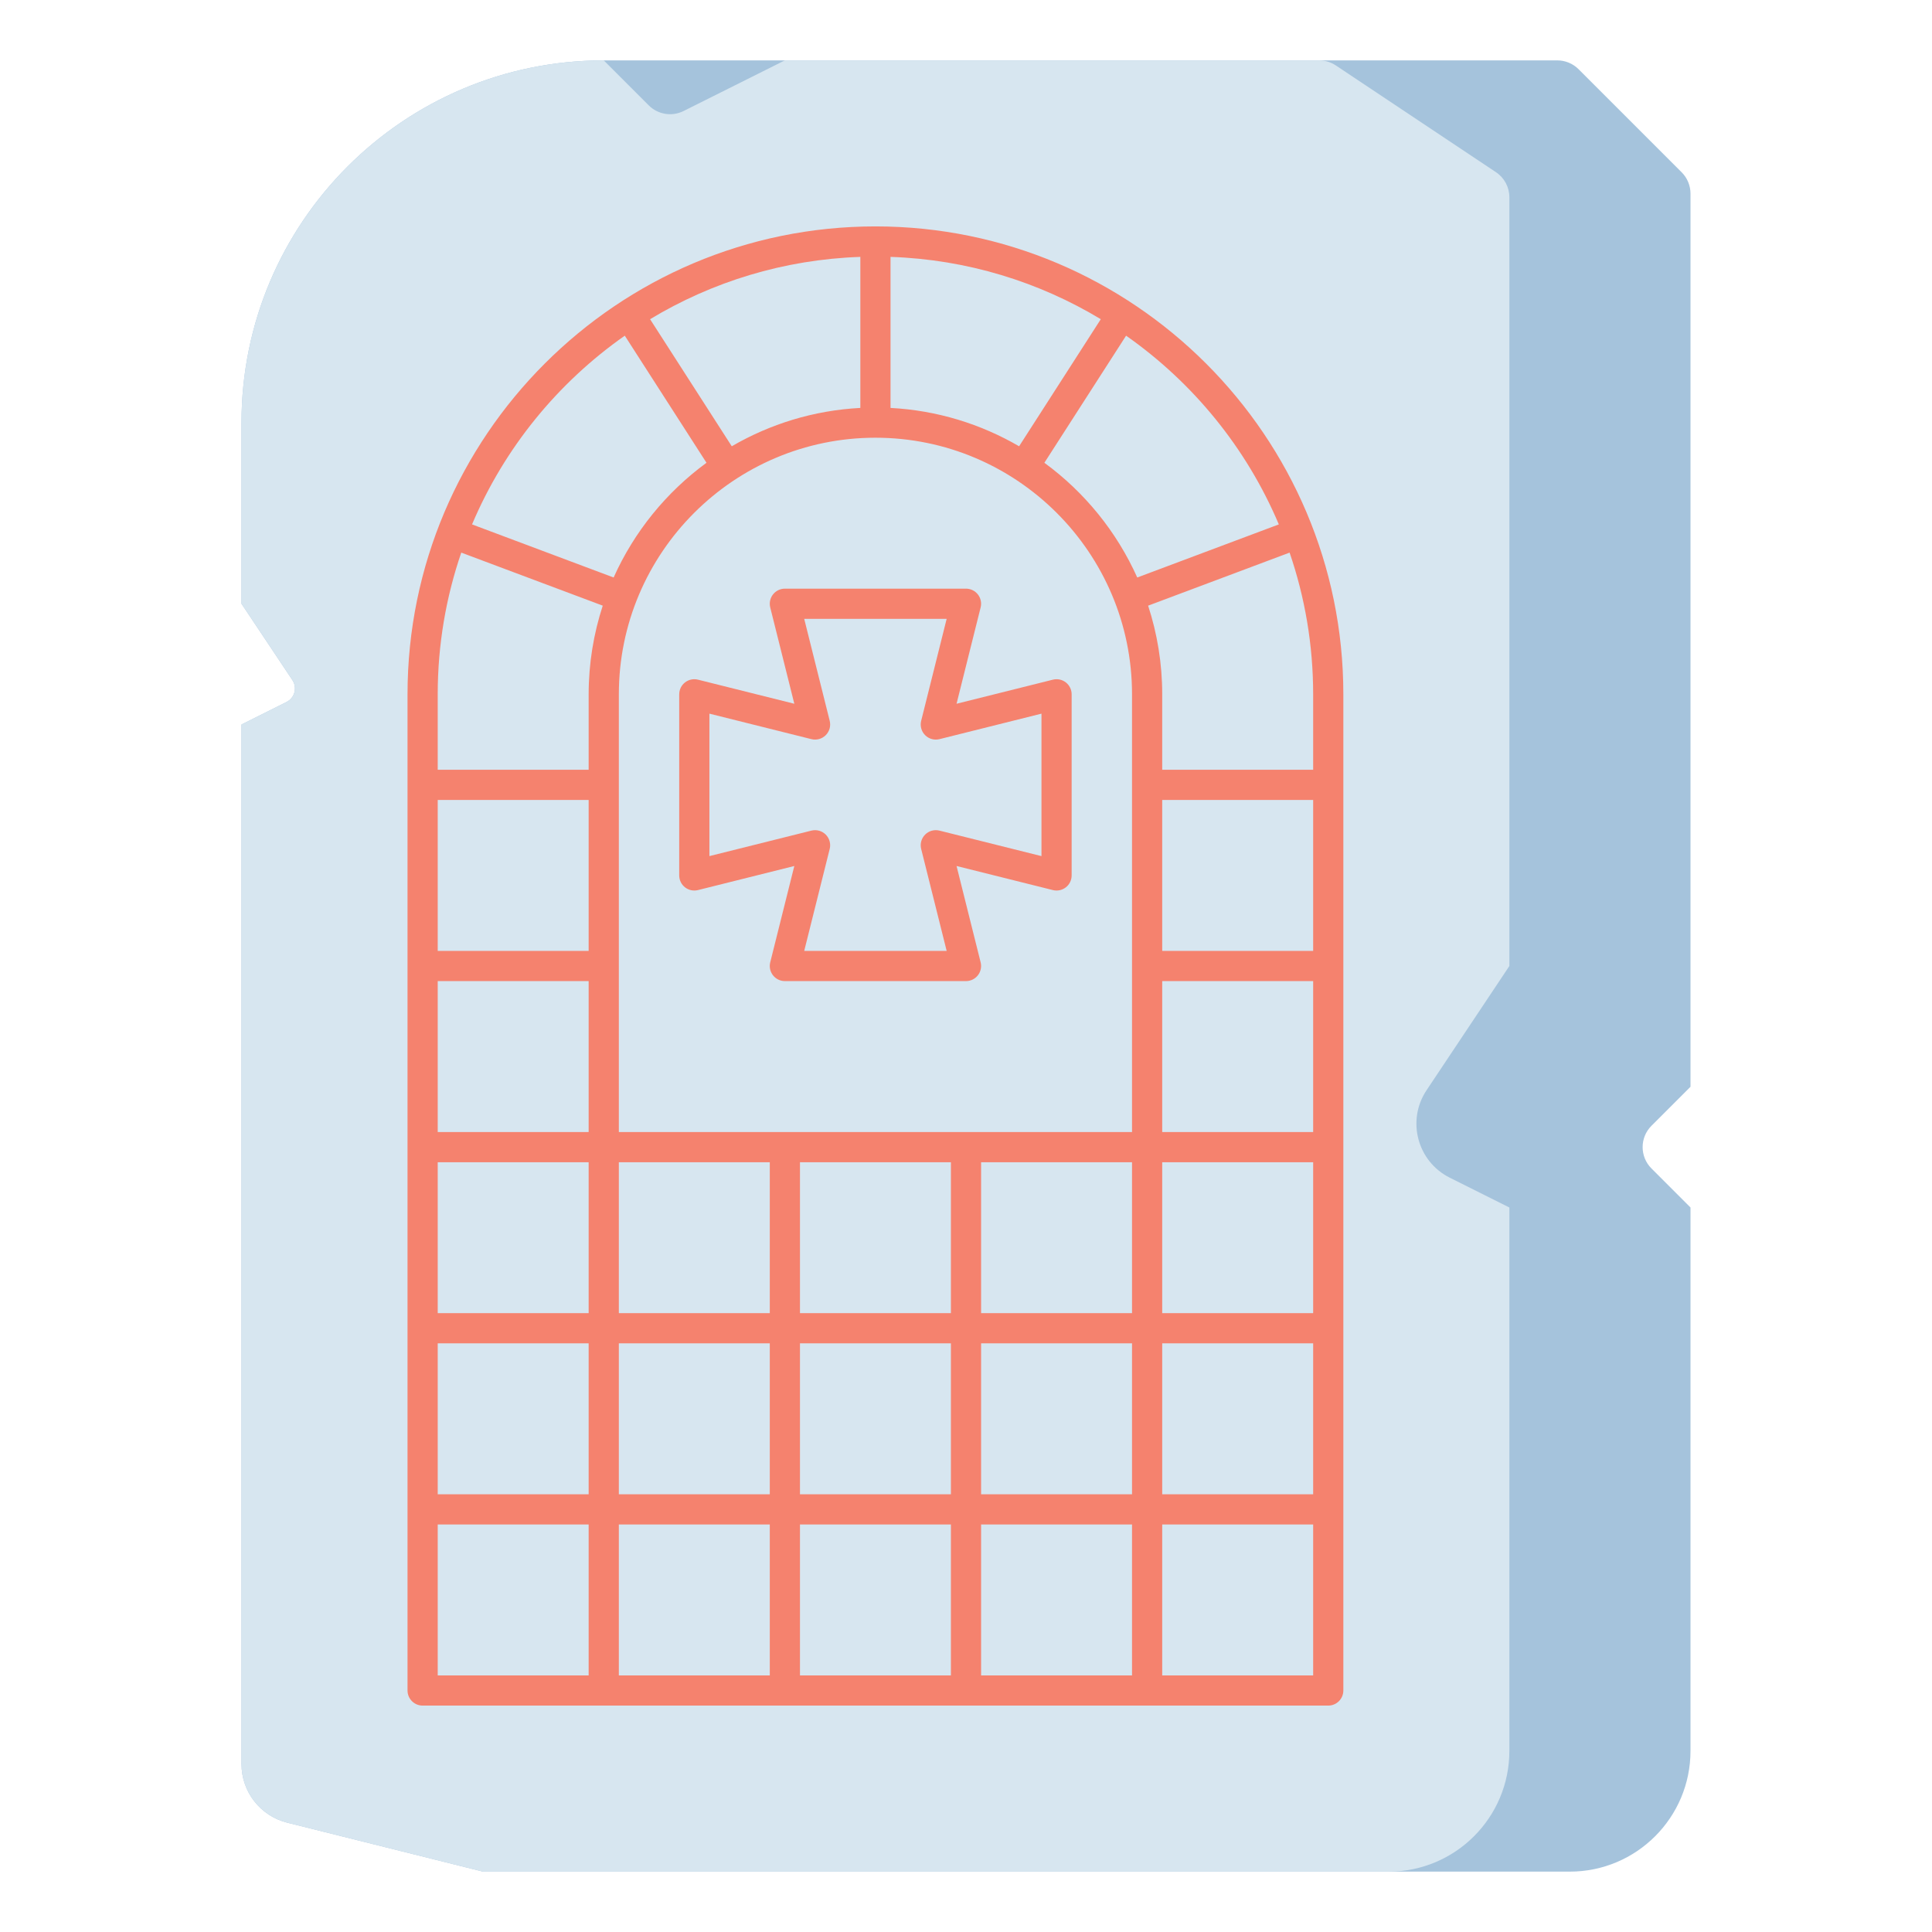 <?xml version="1.0" encoding="utf-8"?>
<!-- Generator: Adobe Illustrator 24.0.0, SVG Export Plug-In . SVG Version: 6.00 Build 0)  -->
<svg version="1.1" id="Layer_1" xmlns="http://www.w3.org/2000/svg" xmlns:xlink="http://www.w3.org/1999/xlink" x="0px" y="0px"
	 viewBox="0 0 512 512" enable-background="new 0 0 512 512" xml:space="preserve">
<g>
	<g>
		<path fill="#A5C3DC" d="M448,288V51.313c0-2.121-0.843-4.156-2.343-5.656l-27.314-27.314c-1.5-1.5-3.535-2.343-5.657-2.343H160
			c-53.019,0-96,42.981-96,96v48l13.487,20.23c1.335,2.002,0.613,4.721-1.539,5.797L64,192v275.508
			c0,7.342,4.997,13.741,12.119,15.522L128,496h288c17.673,0,32-14.327,32-32V320l-10.343-10.343c-3.124-3.124-3.124-8.19,0-11.314
			L448,288z"/>
	</g>
	<g>
		<path fill="#D7E6F0" d="M400,256V52.281c0-2.675-1.337-5.173-3.562-6.656l-42.422-28.281c-1.314-0.876-2.859-1.344-4.438-1.344
			H208l-26.844,13.421c-3.08,1.54-6.799,0.936-9.234-1.498L160,16h0c-53.019,0-96,42.981-96,96v48l13.487,20.23
			c1.335,2.002,0.613,4.721-1.539,5.797L64,192v275.508c0,7.342,4.997,13.741,12.119,15.522L128,496h240c17.673,0,32-14.327,32-32
			V320l-15.789-7.895c-8.608-4.304-11.496-15.179-6.157-23.186L400,256z"/>
	</g>
	<g>
		<path fill="#F5826E" d="M232,60c-68.374,0-124,55.626-124,124v264c0,2.209,1.791,4,4,4h240c2.209,0,4-1.791,4-4V184
			C356,115.626,300.374,60,232,60z M348,204h-40v-20c0-8.199-1.321-16.091-3.734-23.495l37.492-14.059
			C345.801,158.23,348,170.862,348,184V204z M236,108.106v-40.03c20.324,0.692,39.337,6.634,55.722,16.515l-21.649,33.676
			C259.953,112.382,248.369,108.751,236,108.106z M228,108.106c-12.369,0.645-23.953,4.276-34.073,10.161l-21.649-33.676
			C188.663,74.71,207.676,68.769,228,68.077V108.106z M232,116c37.495,0,68,30.505,68,68v116H164V184
			C164,146.505,194.505,116,232,116z M164,308h40v40h-40V308z M212,308h40v40h-40V308z M260,308h40v40h-40V308z M156,252h-40v-40h40
			V252z M156,260v40h-40v-40H156z M156,308v40h-40v-40H156z M156,356v40h-40v-40H156z M164,356h40v40h-40V356z M212,356h40v40h-40
			V356z M260,356h40v40h-40V356z M308,356h40v40h-40V356z M308,348v-40h40v40H308z M308,300v-40h40v40H308z M308,252v-40h40v40H308z
			 M338.903,138.973l-37.521,14.07c-5.444-12.152-13.978-22.623-24.611-30.402l21.654-33.683
			C316.206,101.422,330.348,118.738,338.903,138.973z M165.575,88.958l21.654,33.683c-10.633,7.779-19.168,18.25-24.611,30.402
			l-37.521-14.07C133.652,118.738,147.794,101.422,165.575,88.958z M122.242,146.446l37.492,14.059
			C157.321,167.909,156,175.801,156,184v20h-40v-20C116,170.862,118.199,158.23,122.242,146.446z M116,404h40v40h-40V404z M164,404
			h40v40h-40V404z M212,444v-40h40v40H212z M260,444v-40h40v40H260z M308,444v-40h40v40H308z"/>
		<path fill="#F5826E" d="M180,184v48c0,1.232,0.567,2.395,1.538,3.153c0.972,0.758,2.237,1.026,3.432,0.728l25.533-6.383
			l-6.384,25.532c-0.299,1.195-0.03,2.461,0.729,3.432c0.758,0.971,1.921,1.539,3.152,1.539h48c1.231,0,2.395-0.567,3.152-1.539
			c0.759-0.971,1.027-2.237,0.729-3.432l-6.384-25.532l25.533,6.383c1.193,0.301,2.46,0.031,3.432-0.728
			c0.971-0.758,1.538-1.921,1.538-3.153v-48c0-1.232-0.567-2.395-1.538-3.153c-0.973-0.758-2.24-1.027-3.432-0.728l-25.533,6.383
			l6.384-25.532c0.299-1.195,0.03-2.461-0.729-3.432C258.395,156.567,257.231,156,256,156h-48c-1.231,0-2.395,0.567-3.152,1.539
			c-0.759,0.971-1.027,2.237-0.729,3.432l6.384,25.532l-25.533-6.383c-1.192-0.3-2.459-0.03-3.432,0.728
			C180.567,181.605,180,182.768,180,184z M188,189.123l27.03,6.757c1.362,0.342,2.805-0.058,3.798-1.052
			c0.994-0.994,1.394-2.436,1.053-3.799L213.123,164h37.754l-6.758,27.03c-0.341,1.363,0.059,2.805,1.053,3.799
			c0.993,0.994,2.438,1.394,3.798,1.052l27.03-6.757v37.754l-27.03-6.757c-1.363-0.342-2.805,0.058-3.798,1.052
			c-0.994,0.994-1.394,2.436-1.053,3.799l6.758,27.03h-37.754l6.758-27.03c0.341-1.363-0.059-2.805-1.053-3.799
			c-0.993-0.994-2.44-1.394-3.798-1.052L188,226.877V189.123z"/>
	</g>
</g>
</svg>
